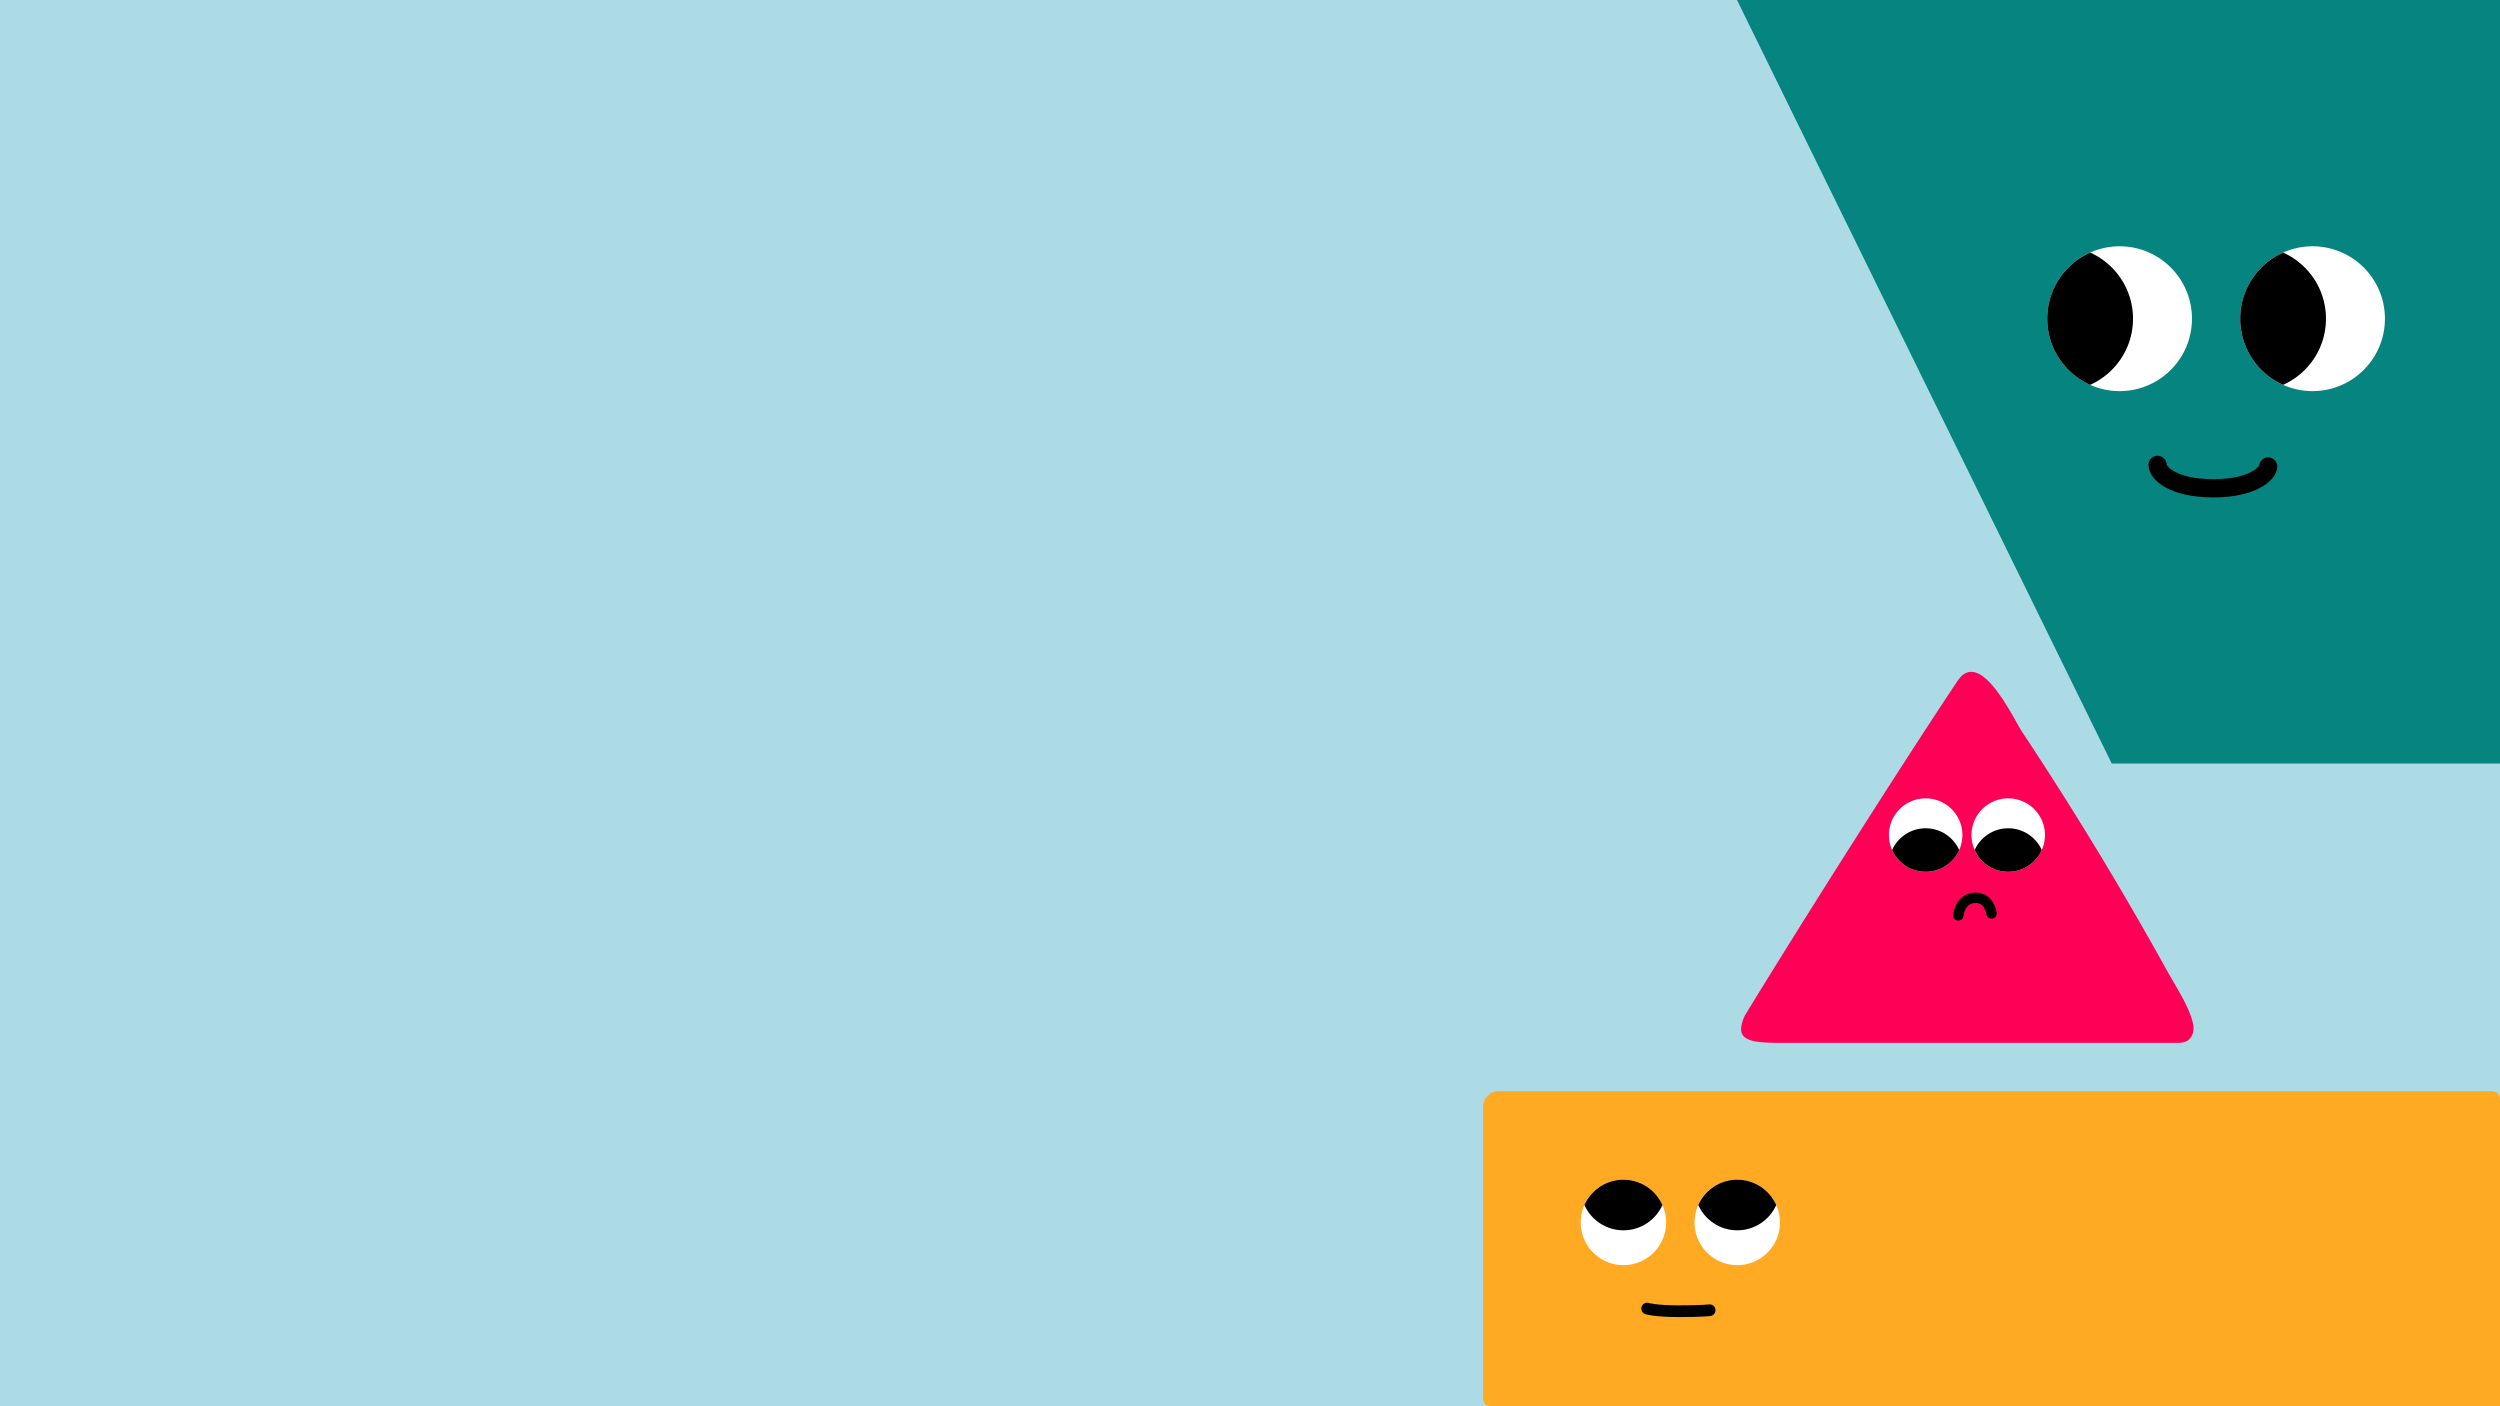 <svg xmlns="http://www.w3.org/2000/svg" width="1920" height="1080" fill="none" viewBox="0 0 1920 1080">
  <path fill="#ACDBE5" d="M0 0h1920v1080H0z"/>
  <path fill="#FA2" d="M1139 850c0-6.627 5.37-12 12-12h763c3.31 0 6 2.686 6 6v236h-775c-3.31 0-6-2.69-6-6V850Z"/>
  <path fill="#fff" d="M1246.79 971.622c18.1 0 32.78-14.689 32.78-32.811 0-4.75-1.02-9.273-2.84-13.356-.32-.73-.66-1.444-1.05-2.137-5.52-10.304-16.39-17.318-28.89-17.318-12.51 0-23.38 7.014-28.9 17.318-.38.693-.73 1.407-1.05 2.137a32.723 32.723 0 0 0-2.84 13.356c0 18.116 14.68 32.811 32.79 32.811Z"/>
  <path fill="#000" d="M1246.79 944.887c13.34 0 24.83-7.982 29.94-19.428-.32-.73-.66-1.444-1.05-2.137-5.52-10.304-16.39-17.318-28.89-17.318-12.51 0-23.38 7.014-28.9 17.318-.37.693-.73 1.407-1.05 2.137 5.12 11.446 16.6 19.428 29.95 19.428Z"/>
  <path fill="#fff" d="M1334.21 971.622c18.11 0 32.79-14.689 32.79-32.811 0-4.75-1.02-9.273-2.84-13.356-.32-.73-.67-1.444-1.05-2.137-5.52-10.304-16.39-17.318-28.9-17.318-12.5 0-23.37 7.014-28.89 17.318-.38.693-.73 1.407-1.05 2.137a32.73 32.73 0 0 0-2.85 13.356c0 18.116 14.68 32.811 32.79 32.811Z"/>
  <path fill="#000" d="M1334.21 944.887c13.35 0 24.83-7.982 29.95-19.428-.32-.73-.67-1.444-1.05-2.137-5.52-10.304-16.39-17.318-28.9-17.318-12.5 0-23.37 7.014-28.89 17.318-.38.693-.73 1.407-1.05 2.137 5.11 11.446 16.6 19.428 29.94 19.428Z"/>
  <path stroke="#000" stroke-linecap="round" stroke-width="9" d="M1265 1005s6.21 2 24.28 2 23.72-.76 23.72-.76"/>
  <path fill="#068480" d="M1621.83 586.419H1920V0h-586l287.83 586.419Z"/>
  <path fill="#fff" d="M1831.62 244.765c0 30.707-24.88 55.614-55.58 55.614a55.32 55.32 0 0 1-22.62-4.824 45.561 45.561 0 0 1-3.62-1.775c-17.45-9.369-29.33-27.803-29.33-49.015 0-21.213 11.88-39.647 29.33-49.016a49.276 49.276 0 0 1 3.62-1.775 55.285 55.285 0 0 1 22.62-4.824c30.69 0 55.58 24.898 55.58 55.615Z"/>
  <path fill="#000" d="M1786.34 244.765c0 22.639-13.52 42.121-32.91 50.791a42.724 42.724 0 0 1-3.62-1.775c-17.45-9.369-29.33-27.803-29.33-49.016 0-21.213 11.88-39.646 29.33-49.015a45.285 45.285 0 0 1 3.62-1.775c19.39 8.669 32.91 28.152 32.91 50.79Z"/>
  <path fill="#fff" d="M1683.43 244.765c0 30.707-24.88 55.614-55.57 55.614a55.25 55.25 0 0 1-22.62-4.824 42.425 42.425 0 0 1-3.62-1.775c-17.45-9.369-29.33-27.803-29.33-49.015 0-21.213 11.88-39.647 29.33-49.016a45.627 45.627 0 0 1 3.62-1.775 55.25 55.25 0 0 1 22.62-4.824c30.69 0 55.57 24.898 55.57 55.615Z"/>
  <path fill="#000" d="M1638.15 244.765c0 22.639-13.52 42.121-32.9 50.791a42.724 42.724 0 0 1-3.62-1.775c-17.46-9.369-29.34-27.803-29.34-49.016 0-21.213 11.88-39.646 29.34-49.015a45.285 45.285 0 0 1 3.62-1.775c19.38 8.669 32.9 28.152 32.9 50.79Z"/>
  <path stroke="#000" stroke-linecap="round" stroke-width="14" d="M1657 357c0 6 11.24 18 43 18 30.88 0 42-12 42-16.758"/>
  <path fill="#FF0057" d="M1369.5 800.925c-25.67 0-38.38-1.349-29.5-20.925 43-70.5 119-190.5 163.42-257.117 1.57-2.107 3.19-4.268 5.48-5.549 17.09-9.541 37.55 34.874 44.28 45.035a2687.433 2687.433 0 0 1 111.13 183.154c6.08 10.987 18.21 29.34 20.15 41.951.7 4.612-.92 9.913-5.04 12.102-2.42 1.294-5.3 1.336-8.04 1.349H1369.5Z"/>
  <path stroke="#000" stroke-linecap="round" stroke-width="8" d="M1504 703s1-13.5 13.5-13.5c10.5 0 12 12 12 12"/>
  <path fill="#fff" d="M1478.89 613.146c-15.57 0-28.2 12.622-28.2 28.187 0 4.082.87 7.965 2.44 11.474.27.626.57 1.241.9 1.835 4.75 8.853 14.11 14.877 24.87 14.877 10.76 0 20.11-6.024 24.86-14.877.33-.594.63-1.213.9-1.835a28.029 28.029 0 0 0 2.45-11.474c0-15.565-12.63-28.187-28.21-28.187h-.01Z"/>
  <path fill="#000" d="M1478.89 636.113c-11.48 0-21.36 6.859-25.76 16.692.27.627.57 1.242.9 1.836 4.75 8.853 14.11 14.877 24.87 14.877 10.76 0 20.11-6.024 24.86-14.877.33-.594.63-1.213.9-1.836-4.4-9.833-14.28-16.692-25.76-16.692h-.01Z"/>
  <path fill="#fff" d="M1542.31 613.146c-15.58 0-28.21 12.622-28.21 28.187 0 4.082.88 7.965 2.45 11.474.27.626.57 1.241.9 1.835 4.75 8.853 14.1 14.877 24.86 14.877s20.11-6.024 24.87-14.877c.32-.594.63-1.213.9-1.835a28.022 28.022 0 0 0 2.44-11.474c0-15.565-12.63-28.187-28.2-28.187h-.01Z"/>
  <path fill="#000" d="M1542.31 636.113c-11.48 0-21.37 6.859-25.77 16.692.28.627.58 1.242.9 1.836 4.76 8.853 14.11 14.877 24.87 14.877 10.76 0 20.11-6.024 24.87-14.877.32-.594.63-1.213.9-1.836-4.4-9.833-14.28-16.692-25.76-16.692h-.01Z"/>
</svg>